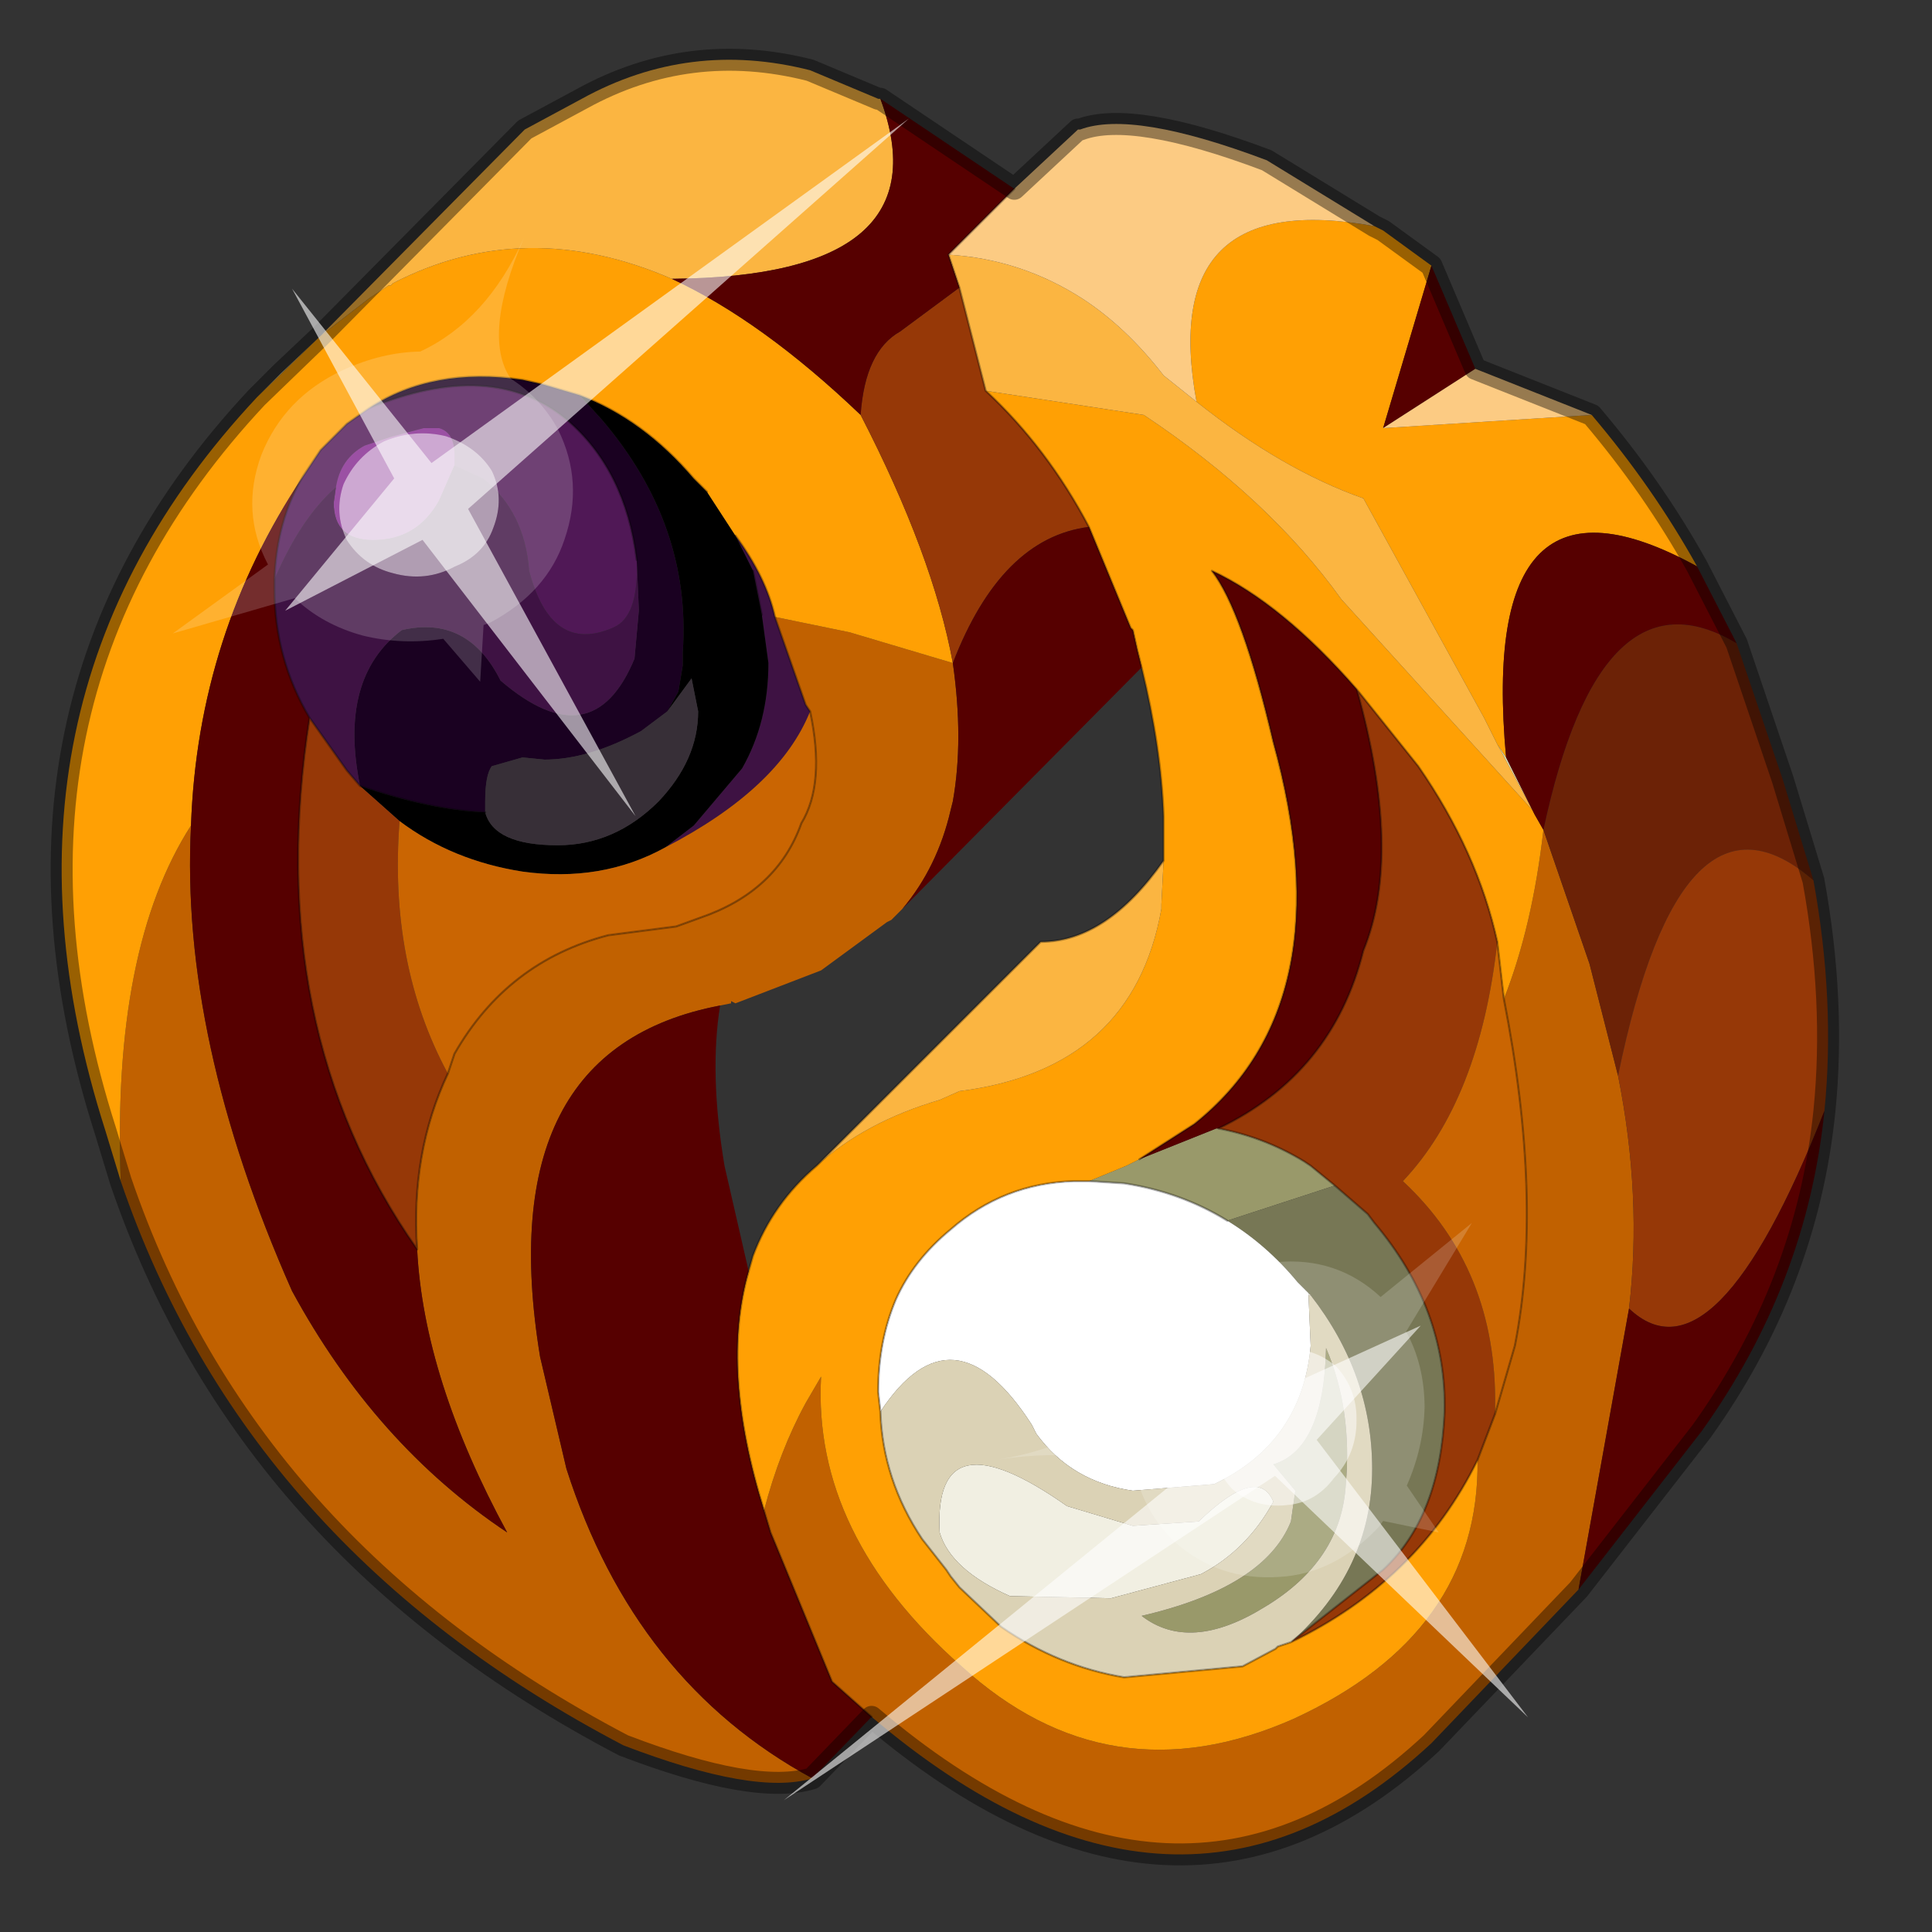 <?xml version="1.0" encoding="UTF-8" standalone="no"?>
<svg xmlns:xlink="http://www.w3.org/1999/xlink" height="440.0px" width="440.0px" xmlns="http://www.w3.org/2000/svg">
  <rect width="100%" height="100%" fill="#333333" stroke="none"/>
  <g transform="matrix(10.0, 0.0, 0.0, 10.0, 0.0, 0.0)">
    <use height="44.0" transform="matrix(1.0, 0.0, 0.0, 1.0, 0.0, 0.0)" width="44.0" xlink:href="#shape0"/>
    <use height="20.95" transform="matrix(-0.077, 0.66, -0.73, -0.042, 20.7, 2.7)" width="24.45" xlink:href="#sprite0"/>
    <use height="20.95" transform="matrix(0.657, 0.097, 0.149, -0.716, 17.85, 41.0)" width="24.45" xlink:href="#sprite0"/>
  </g>
  <defs>
    <g id="shape0" transform="matrix(1.0, 0.0, 0.0, 1.0, 0.0, 0.0)">
      <path d="M44.0 44.0 L0.0 44.0 0.0 0.0 44.0 0.0 44.0 44.0" fill="#43adca" fill-opacity="0.0" fill-rule="evenodd" stroke="none"/>
      <path d="M20.0 2.25 L20.05 2.25 20.0 2.25 M24.8 26.9 L25.65 26.55 25.95 26.4 27.7 25.7 27.75 25.7 Q28.8 25.9 29.7 26.45 L29.85 26.55 30.4 27.0 27.95 27.8 Q26.9 27.15 25.6 26.95 L24.8 26.9 M29.5 33.95 L29.0 33.35 Q30.15 33.0 30.2 30.7 30.8 32.1 30.65 33.8 30.55 35.55 28.8 36.6 27.1 37.65 26.0 36.8 28.8 36.15 29.4 34.65 L29.5 33.95" fill="#99996a" fill-rule="evenodd" stroke="none"/>
      <path d="M5.85 9.05 L6.4 8.5 7.3 7.65 5.85 9.05 M34.9 18.45 L34.1 16.95 34.3 17.25 34.9 18.45" fill="#d8d8af" fill-rule="evenodd" stroke="none"/>
      <path d="M6.9 10.85 L7.3 10.25 7.9 9.65 8.4 9.3 Q11.2 8.15 12.9 9.55 14.25 10.7 14.5 12.75 14.55 13.95 14.05 14.25 L13.95 14.3 Q12.55 14.9 12.05 13.0 11.95 11.65 11.0 10.9 L10.35 10.6 10.35 10.35 Q10.35 9.85 10.0 9.75 L9.65 9.75 8.9 9.95 8.3 10.15 Q7.75 10.45 7.65 11.1 6.85 11.8 6.25 13.2 6.3 11.85 6.9 10.85" fill="#501856" fill-rule="evenodd" stroke="none"/>
      <path d="M7.65 11.1 Q7.75 10.45 8.3 10.15 L8.9 9.95 9.65 9.75 10.0 9.75 Q10.35 9.85 10.35 10.35 L10.35 10.6 10.0 11.4 Q9.5 12.3 8.5 12.3 7.6 12.3 7.6 11.45 L7.65 11.1" fill="#862b91" fill-rule="evenodd" stroke="none"/>
      <path d="M8.4 9.3 Q9.85 8.35 11.9 8.65 L12.35 8.75 13.2 9.0 13.7 9.55 Q15.75 11.95 15.55 14.85 L15.55 15.15 15.45 15.75 15.2 16.2 14.6 16.65 Q13.4 17.3 12.4 17.3 L11.9 17.25 11.2 17.45 Q11.05 17.65 11.05 18.25 L11.05 18.5 Q9.8 18.45 8.2 17.9 7.7 15.45 9.15 14.35 10.65 14.0 11.4 15.5 13.5 17.3 14.45 15.0 L14.55 13.9 14.5 12.75 Q14.25 10.7 12.9 9.55 11.2 8.15 8.4 9.3" fill="#1a0121" fill-rule="evenodd" stroke="none"/>
      <path d="M16.75 12.2 Q17.45 13.15 17.65 14.05 L18.35 16.05 18.45 16.2 Q17.75 17.95 15.15 19.3 L15.8 18.8 16.9 17.5 Q17.5 16.45 17.5 15.1 L17.35 14.0 17.15 13.0 16.75 12.2 M7.65 11.1 L7.6 11.45 Q7.6 12.3 8.5 12.3 9.5 12.3 10.0 11.4 L10.35 10.6 11.0 10.9 Q11.95 11.65 12.05 13.0 12.55 14.9 13.95 14.3 L14.05 14.25 Q14.55 13.95 14.5 12.75 L14.55 13.9 14.45 15.0 Q13.5 17.3 11.4 15.5 10.65 14.0 9.15 14.35 7.7 15.45 8.2 17.9 L7.9 17.55 7.05 16.35 Q6.25 15.0 6.25 13.4 L6.25 13.2 Q6.85 11.8 7.65 11.1" fill="#3e1243" fill-rule="evenodd" stroke="none"/>
      <path d="M13.2 9.0 Q14.65 9.55 15.8 10.9 L16.1 11.2 16.75 12.2 17.15 13.0 17.35 14.0 17.5 15.1 Q17.5 16.45 16.9 17.5 L15.8 18.8 15.15 19.3 Q13.7 20.1 11.9 19.85 10.3 19.6 9.1 18.7 L8.2 17.9 Q9.8 18.45 11.05 18.5 11.25 19.25 12.7 19.25 14.0 19.25 15.0 18.25 15.9 17.3 15.9 16.2 L15.75 15.45 15.2 16.2 15.45 15.75 15.55 15.15 15.55 14.85 Q15.75 11.95 13.7 9.55 L13.2 9.0" fill="#000000" fill-rule="evenodd" stroke="none"/>
      <path d="M11.05 18.5 L11.05 18.25 Q11.05 17.65 11.2 17.45 L11.9 17.25 12.4 17.3 Q13.4 17.3 14.6 16.65 L15.2 16.2 15.75 15.45 15.9 16.2 Q15.9 17.3 15.0 18.25 14.0 19.25 12.7 19.25 11.25 19.25 11.05 18.5" fill="#372f37" fill-rule="evenodd" stroke="none"/>
      <path d="M29.8 29.45 L29.55 29.2 Q28.85 28.35 27.95 27.8 L30.4 27.0 31.15 27.65 31.3 27.85 Q32.95 29.8 32.9 32.15 32.8 34.55 31.5 35.75 L29.4 37.4 Q31.25 35.75 31.25 33.45 31.25 31.3 29.85 29.5 L29.8 29.45" fill="#777755" fill-rule="evenodd" stroke="none"/>
      <path d="M20.05 32.15 L20.0 31.7 Q20.0 30.55 20.4 29.6 20.8 28.7 21.65 28.0 22.85 26.95 24.45 26.9 L24.8 26.9 25.6 26.95 Q26.9 27.15 27.95 27.8 28.85 28.35 29.55 29.2 L29.8 29.45 29.8 29.5 29.85 30.65 Q29.65 32.85 27.65 33.8 L25.8 33.95 Q24.4 33.75 23.6 32.65 L23.5 32.45 Q21.7 29.65 20.05 32.15" fill="#ffffff" fill-rule="evenodd" stroke="none"/>
      <path d="M29.8 29.5 L29.8 29.45 29.85 29.5 29.8 29.5 M21.4 34.9 Q21.25 32.15 24.3 34.3 L25.8 34.75 27.3 34.65 Q28.65 33.35 29.0 34.2 28.4 35.3 27.35 35.85 L25.3 36.4 23.0 36.35 Q21.65 35.75 21.4 34.9" fill="#f1efe2" fill-rule="evenodd" stroke="none"/>
      <path d="M29.4 37.4 L29.1 37.5 29.05 37.55 28.3 37.95 25.6 38.2 Q24.1 37.95 22.8 37.05 L21.85 36.15 21.65 35.9 21.55 35.75 21.0 35.05 Q20.1 33.7 20.05 32.15 21.7 29.65 23.5 32.45 L23.6 32.65 Q24.4 33.75 25.8 33.95 L27.65 33.8 Q29.65 32.85 29.85 30.65 L29.8 29.5 29.85 29.5 Q31.25 31.3 31.25 33.45 31.25 35.75 29.4 37.4 M21.4 34.9 Q21.65 35.75 23.0 36.35 L25.3 36.4 27.35 35.85 Q28.4 35.3 29.0 34.2 28.65 33.35 27.3 34.65 L25.8 34.75 24.3 34.3 Q21.25 32.15 21.4 34.9 M29.5 33.95 L29.4 34.65 Q28.8 36.15 26.0 36.8 27.1 37.65 28.8 36.6 30.55 35.55 30.65 33.8 30.8 32.1 30.2 30.7 30.15 33.0 29.0 33.35 L29.5 33.95" fill="#dbd2b5" fill-rule="evenodd" stroke="none"/>
      <path d="M35.95 36.2 L32.6 39.7 Q26.85 45.05 19.85 39.1 L18.95 38.3 17.55 34.9 17.4 34.4 Q17.75 33.05 18.35 31.95 L18.7 31.35 Q18.5 34.95 21.9 37.95 25.25 41.0 29.45 39.15 33.7 37.2 33.65 33.25 L34.05 32.2 34.5 30.65 Q35.15 27.35 34.25 22.75 34.9 21.1 35.15 18.9 L36.2 21.95 36.85 24.5 Q37.4 27.25 37.1 29.8 L35.95 36.2 M18.5 40.5 Q17.2 40.9 14.2 39.75 5.6 35.25 2.75 26.9 2.55 21.6 4.35 18.8 4.1 23.65 6.65 29.4 8.55 32.9 11.55 34.9 9.65 31.4 9.5 28.45 9.35 26.25 10.2 24.45 L10.35 24.0 Q11.55 21.9 13.85 21.3 L15.4 21.1 15.95 20.9 Q17.7 20.3 18.25 18.75 18.8 17.85 18.45 16.2 L18.35 16.05 17.65 14.05 19.35 14.4 21.7 15.1 Q21.95 16.85 21.7 18.25 L21.65 18.45 Q21.35 19.75 20.55 20.7 L20.3 20.95 20.2 21.0 18.7 22.1 16.75 22.85 16.65 22.8 16.65 22.85 16.4 22.9 Q11.15 23.9 12.3 30.9 L12.9 33.45 Q14.45 38.3 18.5 40.5" fill="#c16100" fill-rule="evenodd" stroke="none"/>
      <path d="M5.85 9.05 L7.3 7.65 8.4 6.8 8.85 6.5 8.85 6.55 8.85 6.5 8.9 6.5 8.95 6.45 Q11.95 4.9 15.3 6.35 17.35 7.3 19.6 9.45 21.25 12.65 21.7 15.1 L19.35 14.4 17.65 14.05 Q17.45 13.15 16.75 12.2 L16.1 11.2 15.8 10.9 Q14.65 9.55 13.2 9.0 L12.35 8.75 11.9 8.65 Q9.85 8.35 8.4 9.3 L7.9 9.65 7.3 10.25 6.9 10.85 Q4.5 14.45 4.35 18.8 2.55 21.6 2.75 26.9 L2.4 25.75 Q-0.7 16.05 5.85 9.05 M31.3 5.15 L31.5 5.25 32.6 6.05 31.5 9.75 36.25 9.45 Q37.65 11.1 38.65 12.9 33.65 10.15 34.3 17.25 L34.1 16.95 33.8 16.35 31.05 11.35 Q29.2 10.7 27.25 9.15 26.35 4.25 31.3 5.15 M26.0 15.2 L25.9 14.8 25.8 14.35 25.75 14.3 24.8 12.0 Q23.85 10.2 22.45 8.9 L26.05 9.45 Q28.9 11.35 30.55 13.65 L34.9 18.45 34.95 18.55 35.15 18.9 Q34.9 21.1 34.25 22.75 L34.1 21.45 Q33.65 19.4 32.3 17.45 L30.9 15.7 Q29.2 13.75 27.6 13.0 28.3 13.9 29.0 16.9 30.65 22.85 27.2 25.6 L25.95 26.4 25.65 26.55 24.8 26.9 24.45 26.9 Q22.85 26.95 21.65 28.0 20.8 28.7 20.4 29.6 20.0 30.55 20.0 31.7 L20.05 32.15 Q20.1 33.7 21.0 35.05 L21.55 35.75 21.65 35.9 21.85 36.15 22.8 37.05 Q24.1 37.95 25.6 38.2 L28.3 37.95 29.05 37.55 29.1 37.5 29.4 37.4 Q32.3 36.0 33.65 33.25 33.7 37.2 29.45 39.15 25.25 41.0 21.9 37.95 18.5 34.95 18.7 31.35 L18.35 31.95 Q17.75 33.05 17.4 34.4 16.4 31.2 17.05 28.95 L17.15 28.6 Q17.6 27.4 18.6 26.55 19.7 25.55 21.4 25.05 L21.85 24.85 Q25.8 24.35 26.45 20.7 L26.45 20.6 26.5 19.6 26.5 18.6 Q26.45 17.05 26.0 15.2" fill="#ffa004" fill-rule="evenodd" stroke="none"/>
      <path d="M39.55 14.65 L40.6 17.75 41.3 20.05 Q38.3 17.45 36.85 24.5 L36.2 21.95 35.15 18.9 Q36.45 12.8 39.55 14.65" fill="#6c2206" fill-rule="evenodd" stroke="none"/>
      <path d="M41.3 20.05 Q41.8 22.8 41.55 25.3 39.05 31.65 37.1 29.8 37.4 27.25 36.85 24.5 38.3 17.45 41.3 20.05 M21.7 15.1 Q21.25 12.65 19.6 9.45 19.7 8.0 20.5 7.55 L21.85 6.55 22.45 8.9 Q23.85 10.2 24.8 12.0 22.8 12.25 21.7 15.1 M9.1 18.7 Q8.85 21.95 10.2 24.45 9.35 26.25 9.5 28.45 5.95 23.4 7.05 16.35 L7.9 17.55 8.2 17.9 9.1 18.7 M33.65 33.25 Q32.3 36.0 29.4 37.4 L31.5 35.75 Q32.8 34.55 32.9 32.15 32.95 29.8 31.3 27.85 L31.15 27.65 30.4 27.0 29.85 26.55 29.7 26.45 Q28.8 25.9 27.75 25.7 30.35 24.45 31.05 21.65 31.95 19.45 30.9 15.7 L32.3 17.45 Q33.65 19.4 34.1 21.45 33.7 25.05 31.95 26.9 34.1 28.9 34.05 32.05 L34.05 32.2 33.65 33.25" fill="#963807" fill-rule="evenodd" stroke="none"/>
      <path d="M7.3 7.65 L11.95 2.95 13.25 2.25 Q15.7 0.9 18.45 1.6 L20.0 2.25 20.05 2.25 Q21.55 6.3 15.3 6.35 11.95 4.9 8.95 6.45 L8.9 6.5 8.85 6.5 8.4 6.8 7.3 7.65 M21.6 5.8 Q23.25 5.9 24.65 6.8 25.65 7.45 26.5 8.55 L27.25 9.15 Q29.2 10.7 31.05 11.35 L33.8 16.35 34.1 16.95 34.9 18.45 30.55 13.65 Q28.9 11.35 26.05 9.45 L22.45 8.9 21.85 6.55 21.6 5.8 M26.5 19.6 L26.45 20.6 26.45 20.7 Q25.8 24.35 21.85 24.85 L21.4 25.05 Q19.7 25.55 18.6 26.55 L23.7 21.45 Q25.2 21.45 26.5 19.6" fill="#fbb541" fill-rule="evenodd" stroke="none"/>
      <path d="M20.05 2.25 L23.1 4.3 21.6 5.8 21.85 6.55 20.5 7.55 Q19.7 8.0 19.6 9.45 17.35 7.3 15.3 6.35 21.55 6.3 20.05 2.25 M32.6 6.05 L33.6 8.4 31.5 9.75 32.6 6.05 M38.65 12.9 L39.55 14.65 Q36.45 12.8 35.15 18.9 L34.95 18.55 34.9 18.45 34.3 17.25 Q33.65 10.15 38.65 12.9 M41.55 25.3 Q41.15 29.25 38.75 32.6 L35.95 36.2 37.1 29.8 Q39.05 31.65 41.55 25.3 M19.85 39.1 L18.5 40.5 Q14.45 38.3 12.9 33.45 L12.3 30.9 Q11.15 23.9 16.4 22.9 16.15 24.45 16.5 26.55 L17.05 28.95 Q16.4 31.2 17.4 34.4 L17.55 34.9 18.95 38.3 19.85 39.1 M20.55 20.7 Q21.35 19.75 21.65 18.45 L21.7 18.25 Q21.95 16.85 21.7 15.1 22.8 12.25 24.8 12.0 L25.75 14.3 25.8 14.35 25.9 14.8 26.0 15.2 20.55 20.7 M9.5 28.45 Q9.65 31.4 11.55 34.9 8.55 32.9 6.65 29.4 4.1 23.65 4.35 18.8 4.5 14.45 6.9 10.85 6.3 11.85 6.25 13.2 L6.25 13.4 Q6.25 15.0 7.05 16.35 5.95 23.4 9.5 28.45 M25.95 26.4 L27.2 25.6 Q30.65 22.85 29.0 16.9 28.3 13.9 27.6 13.0 29.2 13.75 30.9 15.7 31.95 19.45 31.05 21.65 30.35 24.45 27.75 25.7 L27.7 25.7 25.95 26.4" fill="#560000" fill-rule="evenodd" stroke="none"/>
      <path d="M15.15 19.3 Q17.75 17.95 18.45 16.2 18.8 17.85 18.25 18.75 17.7 20.3 15.95 20.9 L15.4 21.1 13.85 21.3 Q11.55 21.9 10.35 24.0 L10.2 24.45 Q8.85 21.95 9.1 18.7 10.3 19.6 11.9 19.85 13.7 20.1 15.15 19.3 M34.1 21.45 L34.25 22.75 Q35.15 27.35 34.5 30.65 L34.05 32.2 34.05 32.05 Q34.1 28.9 31.95 26.9 33.7 25.05 34.1 21.45" fill="#ca6502" fill-rule="evenodd" stroke="none"/>
      <path d="M23.1 4.3 L24.55 2.95 24.6 2.95 Q25.8 2.5 28.85 3.65 L31.3 5.15 Q26.35 4.25 27.25 9.15 L26.5 8.55 Q25.65 7.45 24.65 6.8 23.25 5.9 21.6 5.8 L23.1 4.3 M33.6 8.4 L36.25 9.45 31.5 9.75 33.6 8.4" fill="#fccb83" fill-rule="evenodd" stroke="none"/>
      <path d="M6.9 10.85 L7.3 10.25 7.9 9.65 8.4 9.3 Q9.85 8.35 11.9 8.65 L12.35 8.75 13.2 9.0 Q14.65 9.55 15.8 10.9 L16.1 11.2 M16.75 12.2 Q17.45 13.15 17.65 14.05 M14.5 12.75 Q14.25 10.7 12.9 9.55 11.2 8.15 8.4 9.3 M23.1 4.3 L21.6 5.8 M22.45 8.9 L21.85 6.55 21.6 5.8 M17.15 13.0 L17.35 14.0 M18.45 16.2 L18.35 16.05 17.65 14.05 M10.2 24.45 L10.35 24.0 Q11.55 21.9 13.85 21.3 L15.4 21.1 15.95 20.9 Q17.7 20.3 18.25 18.75 18.8 17.85 18.45 16.2 M26.0 15.2 L25.9 14.8 25.8 14.35 25.75 14.3 24.8 12.0 M10.2 24.45 Q9.35 26.25 9.5 28.45 M26.5 19.6 Q25.2 21.45 23.7 21.45 L18.6 26.55 Q17.6 27.4 17.15 28.6 L17.05 28.95 Q16.4 31.2 17.4 34.4 L17.55 34.9 18.95 38.3 19.85 39.1 M33.65 33.25 Q32.3 36.0 29.4 37.4 L29.1 37.5 29.05 37.55 28.3 37.95 25.6 38.2 Q24.1 37.95 22.8 37.05 L21.85 36.15 21.65 35.9 21.55 35.75 21.0 35.05 Q20.1 33.7 20.05 32.15 L20.0 31.7 Q20.0 30.55 20.4 29.6 20.8 28.7 21.65 28.0 22.85 26.95 24.45 26.9 L24.8 26.9 M25.95 26.4 L27.2 25.6 Q30.65 22.85 29.0 16.9 28.3 13.9 27.6 13.0 29.2 13.75 30.9 15.7 L32.3 17.45 Q33.65 19.4 34.1 21.45 L34.25 22.75 Q35.15 27.35 34.5 30.65 L34.05 32.2 33.65 33.25 M22.45 8.9 Q23.85 10.2 24.8 12.0 M7.05 16.35 Q6.25 15.0 6.25 13.4 L6.25 13.2 Q6.3 11.85 6.9 10.85 M8.2 17.9 L7.9 17.55 7.05 16.35 Q5.95 23.4 9.5 28.45 M27.95 27.8 Q26.9 27.15 25.6 26.95 L24.8 26.9 M8.2 17.9 Q9.8 18.45 11.05 18.5 M26.5 19.6 L26.5 18.6 Q26.45 17.05 26.0 15.2 M27.75 25.7 Q30.35 24.45 31.05 21.65 31.95 19.45 30.9 15.7 M27.75 25.7 Q28.8 25.9 29.7 26.45 L29.85 26.55 30.4 27.0 31.15 27.65 31.3 27.85 Q32.95 29.8 32.9 32.15 32.8 34.55 31.5 35.75 L29.4 37.4" fill="none" stroke="#000000" stroke-linecap="round" stroke-linejoin="round" stroke-opacity="0.302" stroke-width="0.05"/>
      <path d="M7.3 7.65 L6.4 8.5 5.85 9.05 7.3 7.65 11.95 2.95 13.25 2.25 Q15.7 0.9 18.45 1.6 L20.0 2.25 20.05 2.25 23.1 4.3 24.55 2.95 24.6 2.95 Q25.8 2.5 28.85 3.65 L31.3 5.15 31.5 5.25 32.6 6.05 33.6 8.4 36.25 9.45 Q37.65 11.1 38.65 12.9 L39.55 14.65 40.6 17.75 41.3 20.05 Q41.8 22.8 41.55 25.3 41.15 29.25 38.75 32.6 L35.95 36.2 32.6 39.7 Q26.85 45.05 19.85 39.1 L18.5 40.5 Q17.2 40.9 14.2 39.75 5.6 35.25 2.75 26.9 L2.4 25.75 Q-0.7 16.05 5.85 9.05" fill="none" stroke="#000000" stroke-linecap="round" stroke-linejoin="round" stroke-opacity="0.4" stroke-width="0.5"/>
    </g>
    <g id="sprite0" transform="matrix(1.0, 0.0, 0.0, 1.0, 0.0, 0.0)">
      <use height="20.95" transform="matrix(1.0, 0.0, 0.0, 1.0, 0.0, 0.0)" width="24.45" xlink:href="#shape1"/>
    </g>
    <g id="shape1" transform="matrix(1.0, 0.0, 0.0, 1.0, 0.0, 0.0)">
      <path d="M14.85 11.4 Q15.8 11.6 16.25 12.45 16.85 13.3 16.6 14.35 16.4 15.3 15.55 15.9 14.65 16.4 13.65 16.2 12.65 15.9 12.1 15.1 11.6 14.2 11.8 13.2 12.1 12.2 12.9 11.65 13.8 11.15 14.85 11.4" fill="#ffffff" fill-opacity="0.588" fill-rule="evenodd" stroke="none"/>
      <path d="M14.85 11.4 Q13.8 11.15 12.9 11.65 12.1 12.2 11.8 13.2 11.6 14.2 12.1 15.1 12.65 15.9 13.65 16.2 14.65 16.4 15.55 15.9 16.4 15.3 16.6 14.35 16.85 13.3 16.25 12.45 15.8 11.6 14.85 11.4 M18.2 11.35 L20.15 11.25 18.75 12.55 Q19.05 13.8 18.8 15.05 18.5 16.35 17.65 17.3 L19.1 20.95 16.55 18.25 Q14.8 19.3 12.8 18.85 10.8 18.35 9.75 16.65 9.05 15.5 8.95 14.3 7.75 12.35 4.85 11.5 8.3 12.45 9.7 11.4 10.3 10.4 11.35 9.75 13.1 8.75 15.1 9.15 16.95 9.5 18.1 11.15 L18.2 11.35" fill="#ffffff" fill-opacity="0.176" fill-rule="evenodd" stroke="none"/>
      <path d="M15.4 13.55 L18.1 17.55 13.35 14.65 7.05 18.5 12.75 13.55 0.0 0.0 14.25 12.25 24.45 5.95 15.4 13.55" fill="#ffffff" fill-opacity="0.588" fill-rule="evenodd" stroke="none"/>
    </g>
  </defs>
</svg>
